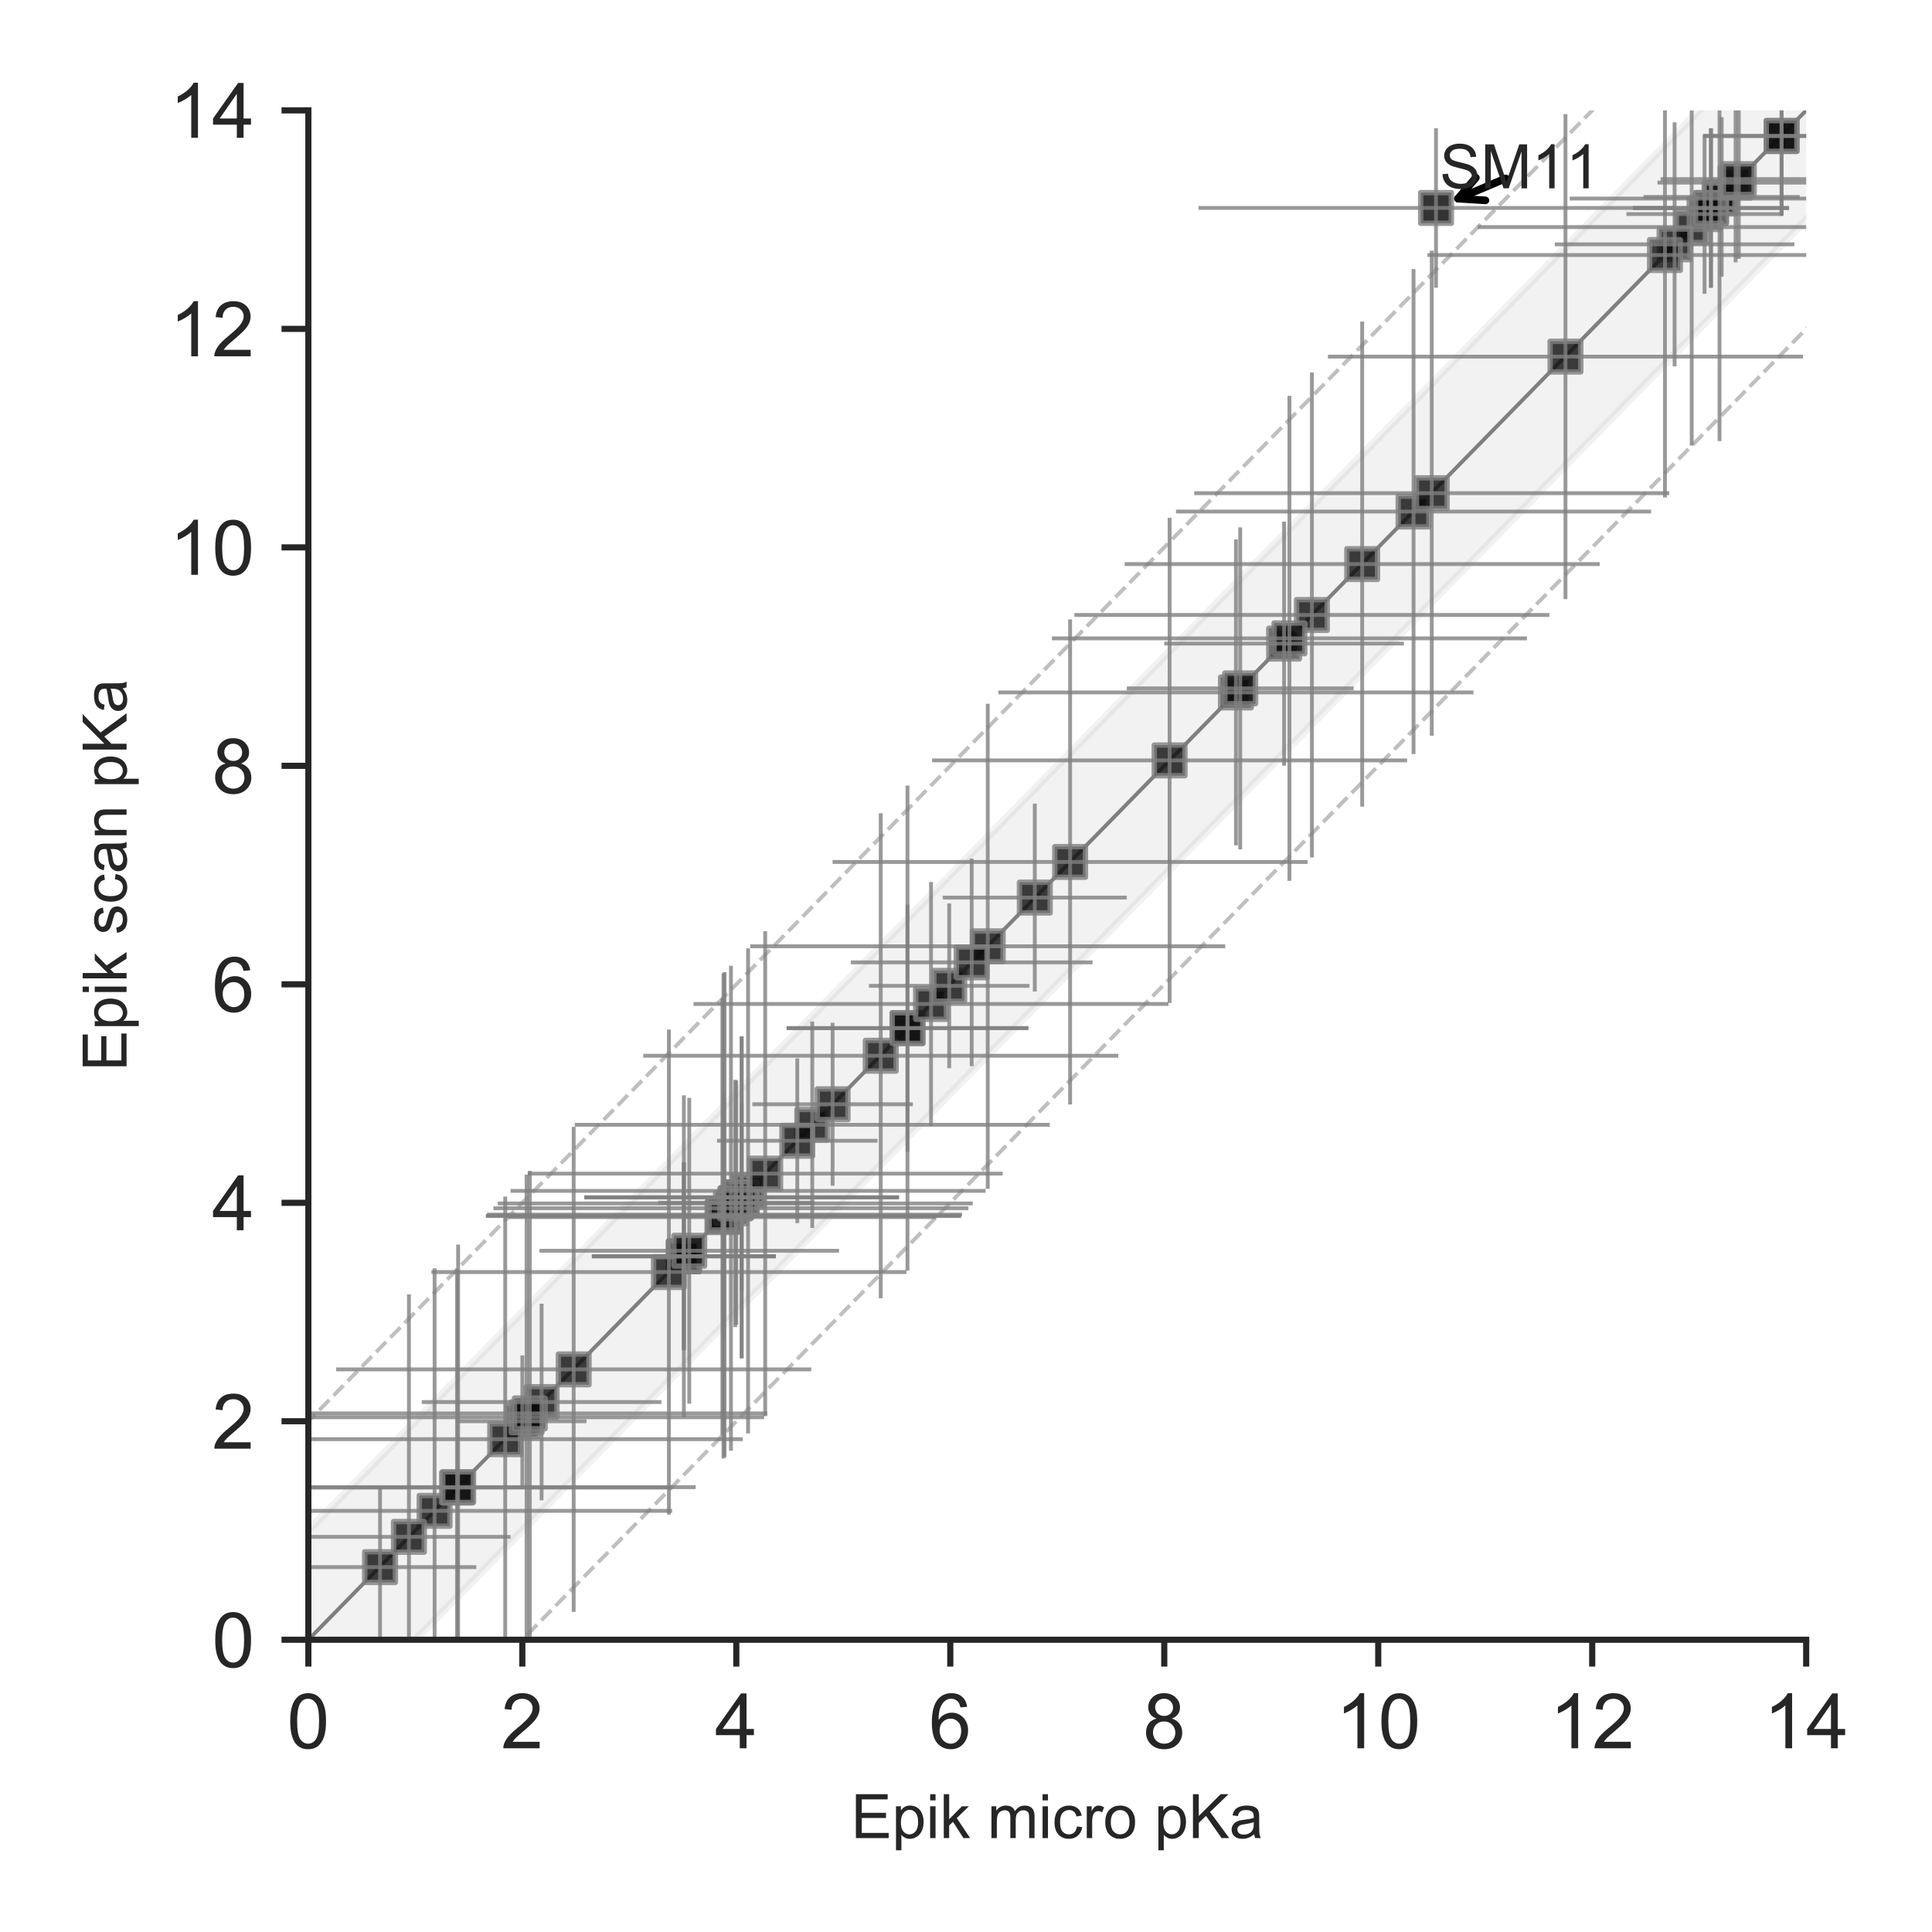 <?xml version="1.0" encoding="utf-8" standalone="no"?>
<!DOCTYPE svg PUBLIC "-//W3C//DTD SVG 1.1//EN"
  "http://www.w3.org/Graphics/SVG/1.1/DTD/svg11.dtd">
<!-- Created with matplotlib (http://matplotlib.org/) -->
<svg height="252pt" version="1.1" viewBox="0 0 252 252" width="252pt" xmlns="http://www.w3.org/2000/svg" xmlns:xlink="http://www.w3.org/1999/xlink">
 <defs>
  <style type="text/css">
*{stroke-linecap:butt;stroke-linejoin:round;}
  </style>
 </defs>
 <g id="figure_1">
  <g id="patch_1">
   <path d="M 0 252 
L 252 252 
L 252 0 
L 0 0 
z
" style="fill:#ffffff;"/>
  </g>
  <g id="axes_1">
   <g id="patch_2">
    <path d="M 40.22 213.88 
L 235.59 213.88 
L 235.59 14.4 
L 40.22 14.4 
z
" style="fill:#ffffff;"/>
   </g>
   <g id="line2d_1">
    <path clip-path="url(#pc21b4ff34c)" d="M 1.906 253 
L 250.673 -1 
" style="fill:none;opacity:0.5;stroke:#000000;stroke-linecap:round;stroke-width:0.5;"/>
   </g>
   <g id="line2d_2">
    <path clip-path="url(#pc21b4ff34c)" d="M -1 227.47 
L 222.763 -1 
" style="fill:none;opacity:0.5;stroke:#808080;stroke-dasharray:1.85,0.8;stroke-dashoffset:0;stroke-width:0.5;"/>
   </g>
   <g id="line2d_3">
    <path clip-path="url(#pc21b4ff34c)" d="M 29.816 253 
L 253 25.121 
" style="fill:none;opacity:0.5;stroke:#808080;stroke-dasharray:1.85,0.8;stroke-dashoffset:0;stroke-width:0.5;"/>
   </g>
   <g id="PathCollection_1">
    <defs>
     <path d="M -2 2 
L 2 2 
L 2 -2 
L -2 -2 
z
" id="m388ac44b9e" style="stroke:#808080;stroke-opacity:0.8;stroke-width:0.7;"/>
    </defs>
    <g clip-path="url(#pc21b4ff34c)">
     <use style="fill-opacity:0.8;stroke:#808080;stroke-opacity:0.8;stroke-width:0.7;" x="167.49" xlink:href="#m388ac44b9e" y="83.947"/>
     <use style="fill-opacity:0.8;stroke:#808080;stroke-opacity:0.8;stroke-width:0.7;" x="220.658" xlink:href="#m388ac44b9e" y="29.617"/>
     <use style="fill-opacity:0.8;stroke:#808080;stroke-opacity:0.8;stroke-width:0.7;" x="96.738" xlink:href="#m388ac44b9e" y="156.173"/>
     <use style="fill-opacity:0.8;stroke:#808080;stroke-opacity:0.8;stroke-width:0.7;" x="89.202" xlink:href="#m388ac44b9e" y="163.868"/>
     <use style="fill-opacity:0.8;stroke:#808080;stroke-opacity:0.8;stroke-width:0.7;" x="224.566" xlink:href="#m388ac44b9e" y="25.685"/>
     <use style="fill-opacity:0.8;stroke:#808080;stroke-opacity:0.8;stroke-width:0.7;" x="139.58" xlink:href="#m388ac44b9e" y="112.43"/>
     <use style="fill-opacity:0.8;stroke:#808080;stroke-opacity:0.8;stroke-width:0.7;" x="94.365" xlink:href="#m388ac44b9e" y="158.596"/>
     <use style="fill-opacity:0.8;stroke:#808080;stroke-opacity:0.8;stroke-width:0.7;" x="118.368" xlink:href="#m388ac44b9e" y="134.102"/>
     <use style="fill-opacity:0.8;stroke:#808080;stroke-opacity:0.8;stroke-width:0.7;" x="232.38" xlink:href="#m388ac44b9e" y="17.734"/>
     <use style="fill-opacity:0.8;stroke:#808080;stroke-opacity:0.8;stroke-width:0.7;" x="68.13" xlink:href="#m388ac44b9e" y="185.383"/>
     <use style="fill-opacity:0.8;stroke:#808080;stroke-opacity:0.8;stroke-width:0.7;" x="114.879" xlink:href="#m388ac44b9e" y="137.707"/>
     <use style="fill-opacity:0.8;stroke:#808080;stroke-opacity:0.8;stroke-width:0.7;" x="96.04" xlink:href="#m388ac44b9e" y="156.871"/>
     <use style="fill-opacity:0.8;stroke:#808080;stroke-opacity:0.8;stroke-width:0.7;" x="184.375" xlink:href="#m388ac44b9e" y="66.721"/>
     <use style="fill-opacity:0.8;stroke:#808080;stroke-opacity:0.8;stroke-width:0.7;" x="70.642" xlink:href="#m388ac44b9e" y="182.875"/>
     <use style="fill-opacity:0.8;stroke:#808080;stroke-opacity:0.8;stroke-width:0.7;" x="49.57" xlink:href="#m388ac44b9e" y="204.405"/>
     <use style="fill-opacity:0.8;stroke:#808080;stroke-opacity:0.8;stroke-width:0.7;" x="94.365" xlink:href="#m388ac44b9e" y="158.596"/>
     <use style="fill-opacity:0.8;stroke:#808080;stroke-opacity:0.8;stroke-width:0.7;" x="118.368" xlink:href="#m388ac44b9e" y="134.102"/>
     <use style="fill-opacity:0.8;stroke:#808080;stroke-opacity:0.8;stroke-width:0.7;" x="232.38" xlink:href="#m388ac44b9e" y="17.734"/>
     <use style="fill-opacity:0.8;stroke:#808080;stroke-opacity:0.8;stroke-width:0.7;" x="56.687" xlink:href="#m388ac44b9e" y="197.067"/>
     <use style="fill-opacity:0.8;stroke:#808080;stroke-opacity:0.8;stroke-width:0.7;" x="97.575" xlink:href="#m388ac44b9e" y="155.333"/>
     <use style="fill-opacity:0.8;stroke:#808080;stroke-opacity:0.8;stroke-width:0.7;" x="204.191" xlink:href="#m388ac44b9e" y="46.516"/>
     <use style="fill-opacity:0.8;stroke:#808080;stroke-opacity:0.8;stroke-width:0.7;" x="96.738" xlink:href="#m388ac44b9e" y="156.173"/>
     <use style="fill-opacity:0.8;stroke:#808080;stroke-opacity:0.8;stroke-width:0.7;" x="89.202" xlink:href="#m388ac44b9e" y="163.868"/>
     <use style="fill-opacity:0.8;stroke:#808080;stroke-opacity:0.8;stroke-width:0.7;" x="222.333" xlink:href="#m388ac44b9e" y="27.922"/>
     <use style="fill-opacity:0.8;stroke:#808080;stroke-opacity:0.8;stroke-width:0.7;" x="161.21" xlink:href="#m388ac44b9e" y="90.316"/>
     <use style="fill-opacity:0.8;stroke:#808080;stroke-opacity:0.8;stroke-width:0.7;" x="224.286" xlink:href="#m388ac44b9e" y="25.899"/>
     <use style="fill-opacity:0.8;stroke:#808080;stroke-opacity:0.8;stroke-width:0.7;" x="65.897" xlink:href="#m388ac44b9e" y="187.72"/>
     <use style="fill-opacity:0.8;stroke:#808080;stroke-opacity:0.8;stroke-width:0.7;" x="94.226" xlink:href="#m388ac44b9e" y="158.752"/>
     <use style="fill-opacity:0.8;stroke:#808080;stroke-opacity:0.8;stroke-width:0.7;" x="223.17" xlink:href="#m388ac44b9e" y="27.124"/>
     <use style="fill-opacity:0.8;stroke:#808080;stroke-opacity:0.8;stroke-width:0.7;" x="59.617" xlink:href="#m388ac44b9e" y="194.032"/>
     <use style="fill-opacity:0.8;stroke:#808080;stroke-opacity:0.8;stroke-width:0.7;" x="187.306" xlink:href="#m388ac44b9e" y="27.124"/>
     <use style="fill-opacity:0.8;stroke:#808080;stroke-opacity:0.8;stroke-width:0.7;" x="89.202" xlink:href="#m388ac44b9e" y="163.868"/>
     <use style="fill-opacity:0.8;stroke:#808080;stroke-opacity:0.8;stroke-width:0.7;" x="96.738" xlink:href="#m388ac44b9e" y="156.173"/>
     <use style="fill-opacity:0.8;stroke:#808080;stroke-opacity:0.8;stroke-width:0.7;" x="218.425" xlink:href="#m388ac44b9e" y="31.869"/>
     <use style="fill-opacity:0.8;stroke:#808080;stroke-opacity:0.8;stroke-width:0.7;" x="95.342" xlink:href="#m388ac44b9e" y="157.598"/>
     <use style="fill-opacity:0.8;stroke:#808080;stroke-opacity:0.8;stroke-width:0.7;" x="99.808" xlink:href="#m388ac44b9e" y="153.081"/>
     <use style="fill-opacity:0.8;stroke:#808080;stroke-opacity:0.8;stroke-width:0.7;" x="223.17" xlink:href="#m388ac44b9e" y="27.138"/>
     <use style="fill-opacity:0.8;stroke:#808080;stroke-opacity:0.8;stroke-width:0.7;" x="128.834" xlink:href="#m388ac44b9e" y="123.43"/>
     <use style="fill-opacity:0.8;stroke:#808080;stroke-opacity:0.8;stroke-width:0.7;" x="87.248" xlink:href="#m388ac44b9e" y="165.919"/>
     <use style="fill-opacity:0.8;stroke:#808080;stroke-opacity:0.8;stroke-width:0.7;" x="121.438" xlink:href="#m388ac44b9e" y="130.953"/>
     <use style="fill-opacity:0.8;stroke:#808080;stroke-opacity:0.8;stroke-width:0.7;" x="161.768" xlink:href="#m388ac44b9e" y="89.789"/>
     <use style="fill-opacity:0.8;stroke:#808080;stroke-opacity:0.8;stroke-width:0.7;" x="177.677" xlink:href="#m388ac44b9e" y="73.574"/>
     <use style="fill-opacity:0.8;stroke:#808080;stroke-opacity:0.8;stroke-width:0.7;" x="105.948" xlink:href="#m388ac44b9e" y="146.712"/>
     <use style="fill-opacity:0.8;stroke:#808080;stroke-opacity:0.8;stroke-width:0.7;" x="108.6" xlink:href="#m388ac44b9e" y="144.034"/>
     <use style="fill-opacity:0.8;stroke:#808080;stroke-opacity:0.8;stroke-width:0.7;" x="171.118" xlink:href="#m388ac44b9e" y="80.214"/>
     <use style="fill-opacity:0.8;stroke:#808080;stroke-opacity:0.8;stroke-width:0.7;" x="59.757" xlink:href="#m388ac44b9e" y="193.975"/>
     <use style="fill-opacity:0.8;stroke:#808080;stroke-opacity:0.8;stroke-width:0.7;" x="186.748" xlink:href="#m388ac44b9e" y="64.327"/>
     <use style="fill-opacity:0.8;stroke:#808080;stroke-opacity:0.8;stroke-width:0.7;" x="74.828" xlink:href="#m388ac44b9e" y="178.615"/>
     <use style="fill-opacity:0.8;stroke:#808080;stroke-opacity:0.8;stroke-width:0.7;" x="68.688" xlink:href="#m388ac44b9e" y="184.856"/>
     <use style="fill-opacity:0.8;stroke:#808080;stroke-opacity:0.8;stroke-width:0.7;" x="168.187" xlink:href="#m388ac44b9e" y="83.263"/>
     <use style="fill-opacity:0.8;stroke:#808080;stroke-opacity:0.8;stroke-width:0.7;" x="152.558" xlink:href="#m388ac44b9e" y="99.179"/>
     <use style="fill-opacity:0.8;stroke:#808080;stroke-opacity:0.8;stroke-width:0.7;" x="94.505" xlink:href="#m388ac44b9e" y="158.425"/>
     <use style="fill-opacity:0.8;stroke:#808080;stroke-opacity:0.8;stroke-width:0.7;" x="69.107" xlink:href="#m388ac44b9e" y="184.357"/>
     <use style="fill-opacity:0.8;stroke:#808080;stroke-opacity:0.8;stroke-width:0.7;" x="217.169" xlink:href="#m388ac44b9e" y="33.265"/>
     <use style="fill-opacity:0.8;stroke:#808080;stroke-opacity:0.8;stroke-width:0.7;" x="89.9" xlink:href="#m388ac44b9e" y="163.141"/>
     <use style="fill-opacity:0.8;stroke:#808080;stroke-opacity:0.8;stroke-width:0.7;" x="134.974" xlink:href="#m388ac44b9e" y="117.075"/>
     <use style="fill-opacity:0.8;stroke:#808080;stroke-opacity:0.8;stroke-width:0.7;" x="226.38" xlink:href="#m388ac44b9e" y="23.818"/>
     <use style="fill-opacity:0.8;stroke:#808080;stroke-opacity:0.8;stroke-width:0.7;" x="103.994" xlink:href="#m388ac44b9e" y="148.793"/>
     <use style="fill-opacity:0.8;stroke:#808080;stroke-opacity:0.8;stroke-width:0.7;" x="123.81" xlink:href="#m388ac44b9e" y="128.588"/>
     <use style="fill-opacity:0.8;stroke:#808080;stroke-opacity:0.8;stroke-width:0.7;" x="126.741" xlink:href="#m388ac44b9e" y="125.525"/>
     <use style="fill-opacity:0.8;stroke:#808080;stroke-opacity:0.8;stroke-width:0.7;" x="226.798" xlink:href="#m388ac44b9e" y="23.362"/>
     <use style="fill-opacity:0.8;stroke:#808080;stroke-opacity:0.8;stroke-width:0.7;" x="53.338" xlink:href="#m388ac44b9e" y="200.458"/>
     <use style="fill-opacity:0.8;stroke:#808080;stroke-opacity:0.8;stroke-width:0.7;" x="95.9" xlink:href="#m388ac44b9e" y="156.971"/>
    </g>
   </g>
   <g id="matplotlib.axis_1">
    <g id="xtick_1">
     <g id="line2d_4">
      <defs>
       <path d="M 0 0 
L 0 3.5 
" id="mb938dd9e2d" style="stroke:#262626;stroke-width:0.8;"/>
      </defs>
      <g>
       <use style="fill:#262626;stroke:#262626;stroke-width:0.8;" x="40.22" xlink:href="#mb938dd9e2d" y="213.88"/>
      </g>
     </g>
     <g id="text_1">
      <!-- 0 -->
      <defs>
       <path d="M 4.156 35.297 
Q 4.156 48 6.766 55.734 
Q 9.375 63.484 14.516 67.672 
Q 19.672 71.875 27.484 71.875 
Q 33.25 71.875 37.594 69.547 
Q 41.938 67.234 44.766 62.859 
Q 47.609 58.5 49.219 52.219 
Q 50.828 45.953 50.828 35.297 
Q 50.828 22.703 48.234 14.969 
Q 45.656 7.234 40.5 3 
Q 35.359 -1.219 27.484 -1.219 
Q 17.141 -1.219 11.234 6.203 
Q 4.156 15.141 4.156 35.297 
z
M 13.188 35.297 
Q 13.188 17.672 17.312 11.828 
Q 21.438 6 27.484 6 
Q 33.547 6 37.672 11.859 
Q 41.797 17.719 41.797 35.297 
Q 41.797 52.984 37.672 58.781 
Q 33.547 64.594 27.391 64.594 
Q 21.344 64.594 17.719 59.469 
Q 13.188 52.938 13.188 35.297 
z
" id="ArialMT-30"/>
      </defs>
      <g style="fill:#262626;" transform="translate(37.44 228.038)scale(0.1 -0.1)">
       <use xlink:href="#ArialMT-30"/>
      </g>
     </g>
    </g>
    <g id="xtick_2">
     <g id="line2d_5">
      <g>
       <use style="fill:#262626;stroke:#262626;stroke-width:0.8;" x="68.13" xlink:href="#mb938dd9e2d" y="213.88"/>
      </g>
     </g>
     <g id="text_2">
      <!-- 2 -->
      <defs>
       <path d="M 50.344 8.453 
L 50.344 0 
L 3.031 0 
Q 2.938 3.172 4.047 6.109 
Q 5.859 10.938 9.828 15.625 
Q 13.812 20.312 21.344 26.469 
Q 33.016 36.031 37.109 41.625 
Q 41.219 47.219 41.219 52.203 
Q 41.219 57.422 37.469 61 
Q 33.734 64.594 27.734 64.594 
Q 21.391 64.594 17.578 60.781 
Q 13.766 56.984 13.719 50.25 
L 4.688 51.172 
Q 5.609 61.281 11.656 66.578 
Q 17.719 71.875 27.938 71.875 
Q 38.234 71.875 44.234 66.156 
Q 50.25 60.453 50.25 52 
Q 50.25 47.703 48.484 43.547 
Q 46.734 39.406 42.656 34.812 
Q 38.578 30.219 29.109 22.219 
Q 21.188 15.578 18.938 13.203 
Q 16.703 10.844 15.234 8.453 
z
" id="ArialMT-32"/>
      </defs>
      <g style="fill:#262626;" transform="translate(65.35 228.038)scale(0.1 -0.1)">
       <use xlink:href="#ArialMT-32"/>
      </g>
     </g>
    </g>
    <g id="xtick_3">
     <g id="line2d_6">
      <g>
       <use style="fill:#262626;stroke:#262626;stroke-width:0.8;" x="96.04" xlink:href="#mb938dd9e2d" y="213.88"/>
      </g>
     </g>
     <g id="text_3">
      <!-- 4 -->
      <defs>
       <path d="M 32.328 0 
L 32.328 17.141 
L 1.266 17.141 
L 1.266 25.203 
L 33.938 71.578 
L 41.109 71.578 
L 41.109 25.203 
L 50.781 25.203 
L 50.781 17.141 
L 41.109 17.141 
L 41.109 0 
z
M 32.328 25.203 
L 32.328 57.469 
L 9.906 25.203 
z
" id="ArialMT-34"/>
      </defs>
      <g style="fill:#262626;" transform="translate(93.26 228.038)scale(0.1 -0.1)">
       <use xlink:href="#ArialMT-34"/>
      </g>
     </g>
    </g>
    <g id="xtick_4">
     <g id="line2d_7">
      <g>
       <use style="fill:#262626;stroke:#262626;stroke-width:0.8;" x="123.95" xlink:href="#mb938dd9e2d" y="213.88"/>
      </g>
     </g>
     <g id="text_4">
      <!-- 6 -->
      <defs>
       <path d="M 49.75 54.047 
L 41.016 53.375 
Q 39.844 58.547 37.703 60.891 
Q 34.125 64.656 28.906 64.656 
Q 24.703 64.656 21.531 62.312 
Q 17.391 59.281 14.984 53.469 
Q 12.594 47.656 12.5 36.922 
Q 15.672 41.75 20.266 44.094 
Q 24.859 46.438 29.891 46.438 
Q 38.672 46.438 44.844 39.969 
Q 51.031 33.5 51.031 23.25 
Q 51.031 16.5 48.125 10.719 
Q 45.219 4.938 40.141 1.859 
Q 35.062 -1.219 28.609 -1.219 
Q 17.625 -1.219 10.688 6.859 
Q 3.766 14.938 3.766 33.5 
Q 3.766 54.25 11.422 63.672 
Q 18.109 71.875 29.438 71.875 
Q 37.891 71.875 43.281 67.141 
Q 48.688 62.406 49.75 54.047 
z
M 13.875 23.188 
Q 13.875 18.656 15.797 14.5 
Q 17.719 10.359 21.188 8.172 
Q 24.656 6 28.469 6 
Q 34.031 6 38.031 10.484 
Q 42.047 14.984 42.047 22.703 
Q 42.047 30.125 38.078 34.391 
Q 34.125 38.672 28.125 38.672 
Q 22.172 38.672 18.016 34.391 
Q 13.875 30.125 13.875 23.188 
z
" id="ArialMT-36"/>
      </defs>
      <g style="fill:#262626;" transform="translate(121.17 228.038)scale(0.1 -0.1)">
       <use xlink:href="#ArialMT-36"/>
      </g>
     </g>
    </g>
    <g id="xtick_5">
     <g id="line2d_8">
      <g>
       <use style="fill:#262626;stroke:#262626;stroke-width:0.8;" x="151.86" xlink:href="#mb938dd9e2d" y="213.88"/>
      </g>
     </g>
     <g id="text_5">
      <!-- 8 -->
      <defs>
       <path d="M 17.672 38.812 
Q 12.203 40.828 9.562 44.531 
Q 6.938 48.25 6.938 53.422 
Q 6.938 61.234 12.547 66.547 
Q 18.172 71.875 27.484 71.875 
Q 36.859 71.875 42.578 66.422 
Q 48.297 60.984 48.297 53.172 
Q 48.297 48.188 45.672 44.5 
Q 43.062 40.828 37.75 38.812 
Q 44.344 36.672 47.781 31.875 
Q 51.219 27.094 51.219 20.453 
Q 51.219 11.281 44.719 5.031 
Q 38.234 -1.219 27.641 -1.219 
Q 17.047 -1.219 10.547 5.047 
Q 4.047 11.328 4.047 20.703 
Q 4.047 27.688 7.594 32.391 
Q 11.141 37.109 17.672 38.812 
z
M 15.922 53.719 
Q 15.922 48.641 19.188 45.406 
Q 22.469 42.188 27.688 42.188 
Q 32.766 42.188 36.016 45.375 
Q 39.266 48.578 39.266 53.219 
Q 39.266 58.062 35.906 61.359 
Q 32.562 64.656 27.594 64.656 
Q 22.562 64.656 19.234 61.422 
Q 15.922 58.203 15.922 53.719 
z
M 13.094 20.656 
Q 13.094 16.891 14.875 13.375 
Q 16.656 9.859 20.172 7.922 
Q 23.688 6 27.734 6 
Q 34.031 6 38.125 10.047 
Q 42.234 14.109 42.234 20.359 
Q 42.234 26.703 38.016 30.859 
Q 33.797 35.016 27.438 35.016 
Q 21.234 35.016 17.156 30.906 
Q 13.094 26.812 13.094 20.656 
z
" id="ArialMT-38"/>
      </defs>
      <g style="fill:#262626;" transform="translate(149.08 228.038)scale(0.1 -0.1)">
       <use xlink:href="#ArialMT-38"/>
      </g>
     </g>
    </g>
    <g id="xtick_6">
     <g id="line2d_9">
      <g>
       <use style="fill:#262626;stroke:#262626;stroke-width:0.8;" x="179.77" xlink:href="#mb938dd9e2d" y="213.88"/>
      </g>
     </g>
     <g id="text_6">
      <!-- 10 -->
      <defs>
       <path d="M 37.25 0 
L 28.469 0 
L 28.469 56 
Q 25.297 52.984 20.141 49.953 
Q 14.984 46.922 10.891 45.406 
L 10.891 53.906 
Q 18.266 57.375 23.781 62.297 
Q 29.297 67.234 31.594 71.875 
L 37.25 71.875 
z
" id="ArialMT-31"/>
      </defs>
      <g style="fill:#262626;" transform="translate(174.209 228.038)scale(0.1 -0.1)">
       <use xlink:href="#ArialMT-31"/>
       <use x="55.615" xlink:href="#ArialMT-30"/>
      </g>
     </g>
    </g>
    <g id="xtick_7">
     <g id="line2d_10">
      <g>
       <use style="fill:#262626;stroke:#262626;stroke-width:0.8;" x="207.68" xlink:href="#mb938dd9e2d" y="213.88"/>
      </g>
     </g>
     <g id="text_7">
      <!-- 12 -->
      <g style="fill:#262626;" transform="translate(202.119 228.038)scale(0.1 -0.1)">
       <use xlink:href="#ArialMT-31"/>
       <use x="55.615" xlink:href="#ArialMT-32"/>
      </g>
     </g>
    </g>
    <g id="xtick_8">
     <g id="line2d_11">
      <g>
       <use style="fill:#262626;stroke:#262626;stroke-width:0.8;" x="235.59" xlink:href="#mb938dd9e2d" y="213.88"/>
      </g>
     </g>
     <g id="text_8">
      <!-- 14 -->
      <g style="fill:#262626;" transform="translate(230.029 228.038)scale(0.1 -0.1)">
       <use xlink:href="#ArialMT-31"/>
       <use x="55.615" xlink:href="#ArialMT-34"/>
      </g>
     </g>
    </g>
    <g id="text_9">
     <!-- Epik micro pKa -->
     <defs>
      <path d="M 7.906 0 
L 7.906 71.578 
L 59.672 71.578 
L 59.672 63.141 
L 17.391 63.141 
L 17.391 41.219 
L 56.984 41.219 
L 56.984 32.812 
L 17.391 32.812 
L 17.391 8.453 
L 61.328 8.453 
L 61.328 0 
z
" id="ArialMT-45"/>
      <path d="M 6.594 -19.875 
L 6.594 51.859 
L 14.594 51.859 
L 14.594 45.125 
Q 17.438 49.078 21 51.047 
Q 24.562 53.031 29.641 53.031 
Q 36.281 53.031 41.359 49.609 
Q 46.438 46.188 49.016 39.953 
Q 51.609 33.734 51.609 26.312 
Q 51.609 18.359 48.75 11.984 
Q 45.906 5.609 40.453 2.219 
Q 35.016 -1.172 29 -1.172 
Q 24.609 -1.172 21.109 0.688 
Q 17.625 2.547 15.375 5.375 
L 15.375 -19.875 
z
M 14.547 25.641 
Q 14.547 15.625 18.594 10.844 
Q 22.656 6.062 28.422 6.062 
Q 34.281 6.062 38.453 11.016 
Q 42.625 15.969 42.625 26.375 
Q 42.625 36.281 38.547 41.203 
Q 34.469 46.141 28.812 46.141 
Q 23.188 46.141 18.859 40.891 
Q 14.547 35.641 14.547 25.641 
z
" id="ArialMT-70"/>
      <path d="M 6.641 61.469 
L 6.641 71.578 
L 15.438 71.578 
L 15.438 61.469 
z
M 6.641 0 
L 6.641 51.859 
L 15.438 51.859 
L 15.438 0 
z
" id="ArialMT-69"/>
      <path d="M 6.641 0 
L 6.641 71.578 
L 15.438 71.578 
L 15.438 30.766 
L 36.234 51.859 
L 47.609 51.859 
L 27.781 32.625 
L 49.609 0 
L 38.766 0 
L 21.625 26.516 
L 15.438 20.562 
L 15.438 0 
z
" id="ArialMT-6b"/>
      <path id="ArialMT-20"/>
      <path d="M 6.594 0 
L 6.594 51.859 
L 14.453 51.859 
L 14.453 44.578 
Q 16.891 48.391 20.938 50.703 
Q 25 53.031 30.172 53.031 
Q 35.938 53.031 39.625 50.641 
Q 43.312 48.25 44.828 43.953 
Q 50.984 53.031 60.844 53.031 
Q 68.562 53.031 72.703 48.75 
Q 76.859 44.484 76.859 35.594 
L 76.859 0 
L 68.109 0 
L 68.109 32.672 
Q 68.109 37.938 67.25 40.25 
Q 66.406 42.578 64.156 43.984 
Q 61.922 45.406 58.891 45.406 
Q 53.422 45.406 49.797 41.766 
Q 46.188 38.141 46.188 30.125 
L 46.188 0 
L 37.406 0 
L 37.406 33.688 
Q 37.406 39.547 35.25 42.469 
Q 33.109 45.406 28.219 45.406 
Q 24.516 45.406 21.359 43.453 
Q 18.219 41.5 16.797 37.734 
Q 15.375 33.984 15.375 26.906 
L 15.375 0 
z
" id="ArialMT-6d"/>
      <path d="M 40.438 19 
L 49.078 17.875 
Q 47.656 8.938 41.812 3.875 
Q 35.984 -1.172 27.484 -1.172 
Q 16.844 -1.172 10.375 5.781 
Q 3.906 12.75 3.906 25.734 
Q 3.906 34.125 6.688 40.422 
Q 9.469 46.734 15.156 49.875 
Q 20.844 53.031 27.547 53.031 
Q 35.984 53.031 41.359 48.75 
Q 46.734 44.484 48.25 36.625 
L 39.703 35.297 
Q 38.484 40.531 35.375 43.156 
Q 32.281 45.797 27.875 45.797 
Q 21.234 45.797 17.078 41.031 
Q 12.938 36.281 12.938 25.984 
Q 12.938 15.531 16.938 10.797 
Q 20.953 6.062 27.391 6.062 
Q 32.562 6.062 36.031 9.234 
Q 39.5 12.406 40.438 19 
z
" id="ArialMT-63"/>
      <path d="M 6.5 0 
L 6.5 51.859 
L 14.406 51.859 
L 14.406 44 
Q 17.438 49.516 20 51.266 
Q 22.562 53.031 25.641 53.031 
Q 30.078 53.031 34.672 50.203 
L 31.641 42.047 
Q 28.422 43.953 25.203 43.953 
Q 22.312 43.953 20.016 42.219 
Q 17.719 40.484 16.75 37.406 
Q 15.281 32.719 15.281 27.156 
L 15.281 0 
z
" id="ArialMT-72"/>
      <path d="M 3.328 25.922 
Q 3.328 40.328 11.328 47.266 
Q 18.016 53.031 27.641 53.031 
Q 38.328 53.031 45.109 46.016 
Q 51.906 39.016 51.906 26.656 
Q 51.906 16.656 48.906 10.906 
Q 45.906 5.172 40.156 2 
Q 34.422 -1.172 27.641 -1.172 
Q 16.75 -1.172 10.031 5.812 
Q 3.328 12.797 3.328 25.922 
z
M 12.359 25.922 
Q 12.359 15.969 16.703 11.016 
Q 21.047 6.062 27.641 6.062 
Q 34.188 6.062 38.531 11.031 
Q 42.875 16.016 42.875 26.219 
Q 42.875 35.844 38.5 40.797 
Q 34.125 45.75 27.641 45.75 
Q 21.047 45.75 16.703 40.812 
Q 12.359 35.891 12.359 25.922 
z
" id="ArialMT-6f"/>
      <path d="M 7.328 0 
L 7.328 71.578 
L 16.797 71.578 
L 16.797 36.078 
L 52.344 71.578 
L 65.188 71.578 
L 35.156 42.578 
L 66.5 0 
L 54 0 
L 28.516 36.234 
L 16.797 24.812 
L 16.797 0 
z
" id="ArialMT-4b"/>
      <path d="M 40.438 6.391 
Q 35.547 2.25 31.031 0.531 
Q 26.516 -1.172 21.344 -1.172 
Q 12.797 -1.172 8.203 3 
Q 3.609 7.172 3.609 13.672 
Q 3.609 17.484 5.344 20.625 
Q 7.078 23.781 9.891 25.688 
Q 12.703 27.594 16.219 28.562 
Q 18.797 29.25 24.031 29.891 
Q 34.672 31.156 39.703 32.906 
Q 39.75 34.719 39.75 35.203 
Q 39.75 40.578 37.25 42.781 
Q 33.891 45.75 27.25 45.75 
Q 21.047 45.75 18.094 43.578 
Q 15.141 41.406 13.719 35.891 
L 5.125 37.062 
Q 6.297 42.578 8.984 45.969 
Q 11.672 49.359 16.75 51.188 
Q 21.828 53.031 28.516 53.031 
Q 35.156 53.031 39.297 51.469 
Q 43.453 49.906 45.406 47.531 
Q 47.359 45.172 48.141 41.547 
Q 48.578 39.312 48.578 33.453 
L 48.578 21.734 
Q 48.578 9.469 49.141 6.219 
Q 49.703 2.984 51.375 0 
L 42.188 0 
Q 40.828 2.734 40.438 6.391 
z
M 39.703 26.031 
Q 34.906 24.078 25.344 22.703 
Q 19.922 21.922 17.672 20.938 
Q 15.438 19.969 14.203 18.094 
Q 12.984 16.219 12.984 13.922 
Q 12.984 10.406 15.641 8.062 
Q 18.312 5.719 23.438 5.719 
Q 28.516 5.719 32.469 7.938 
Q 36.422 10.156 38.281 14.016 
Q 39.703 17 39.703 22.797 
z
" id="ArialMT-61"/>
     </defs>
     <g style="fill:#262626;" transform="translate(111.007 239.752)scale(0.08 -0.08)">
      <use xlink:href="#ArialMT-45"/>
      <use x="66.699" xlink:href="#ArialMT-70"/>
      <use x="122.314" xlink:href="#ArialMT-69"/>
      <use x="144.531" xlink:href="#ArialMT-6b"/>
      <use x="194.531" xlink:href="#ArialMT-20"/>
      <use x="222.314" xlink:href="#ArialMT-6d"/>
      <use x="305.615" xlink:href="#ArialMT-69"/>
      <use x="327.832" xlink:href="#ArialMT-63"/>
      <use x="377.832" xlink:href="#ArialMT-72"/>
      <use x="411.133" xlink:href="#ArialMT-6f"/>
      <use x="466.748" xlink:href="#ArialMT-20"/>
      <use x="494.531" xlink:href="#ArialMT-70"/>
      <use x="550.146" xlink:href="#ArialMT-4b"/>
      <use x="616.846" xlink:href="#ArialMT-61"/>
     </g>
    </g>
   </g>
   <g id="matplotlib.axis_2">
    <g id="ytick_1">
     <g id="line2d_12">
      <defs>
       <path d="M 0 0 
L -3.5 0 
" id="m40a8cbe27a" style="stroke:#262626;stroke-width:0.8;"/>
      </defs>
      <g>
       <use style="fill:#262626;stroke:#262626;stroke-width:0.8;" x="40.22" xlink:href="#m40a8cbe27a" y="213.88"/>
      </g>
     </g>
     <g id="text_10">
      <!-- 0 -->
      <g style="fill:#262626;" transform="translate(27.659 217.459)scale(0.1 -0.1)">
       <use xlink:href="#ArialMT-30"/>
      </g>
     </g>
    </g>
    <g id="ytick_2">
     <g id="line2d_13">
      <g>
       <use style="fill:#262626;stroke:#262626;stroke-width:0.8;" x="40.22" xlink:href="#m40a8cbe27a" y="185.383"/>
      </g>
     </g>
     <g id="text_11">
      <!-- 2 -->
      <g style="fill:#262626;" transform="translate(27.659 188.962)scale(0.1 -0.1)">
       <use xlink:href="#ArialMT-32"/>
      </g>
     </g>
    </g>
    <g id="ytick_3">
     <g id="line2d_14">
      <g>
       <use style="fill:#262626;stroke:#262626;stroke-width:0.8;" x="40.22" xlink:href="#m40a8cbe27a" y="156.886"/>
      </g>
     </g>
     <g id="text_12">
      <!-- 4 -->
      <g style="fill:#262626;" transform="translate(27.659 160.465)scale(0.1 -0.1)">
       <use xlink:href="#ArialMT-34"/>
      </g>
     </g>
    </g>
    <g id="ytick_4">
     <g id="line2d_15">
      <g>
       <use style="fill:#262626;stroke:#262626;stroke-width:0.8;" x="40.22" xlink:href="#m40a8cbe27a" y="128.389"/>
      </g>
     </g>
     <g id="text_13">
      <!-- 6 -->
      <g style="fill:#262626;" transform="translate(27.659 131.967)scale(0.1 -0.1)">
       <use xlink:href="#ArialMT-36"/>
      </g>
     </g>
    </g>
    <g id="ytick_5">
     <g id="line2d_16">
      <g>
       <use style="fill:#262626;stroke:#262626;stroke-width:0.8;" x="40.22" xlink:href="#m40a8cbe27a" y="99.891"/>
      </g>
     </g>
     <g id="text_14">
      <!-- 8 -->
      <g style="fill:#262626;" transform="translate(27.659 103.47)scale(0.1 -0.1)">
       <use xlink:href="#ArialMT-38"/>
      </g>
     </g>
    </g>
    <g id="ytick_6">
     <g id="line2d_17">
      <g>
       <use style="fill:#262626;stroke:#262626;stroke-width:0.8;" x="40.22" xlink:href="#m40a8cbe27a" y="71.394"/>
      </g>
     </g>
     <g id="text_15">
      <!-- 10 -->
      <g style="fill:#262626;" transform="translate(22.098 74.973)scale(0.1 -0.1)">
       <use xlink:href="#ArialMT-31"/>
       <use x="55.615" xlink:href="#ArialMT-30"/>
      </g>
     </g>
    </g>
    <g id="ytick_7">
     <g id="line2d_18">
      <g>
       <use style="fill:#262626;stroke:#262626;stroke-width:0.8;" x="40.22" xlink:href="#m40a8cbe27a" y="42.897"/>
      </g>
     </g>
     <g id="text_16">
      <!-- 12 -->
      <g style="fill:#262626;" transform="translate(22.098 46.476)scale(0.1 -0.1)">
       <use xlink:href="#ArialMT-31"/>
       <use x="55.615" xlink:href="#ArialMT-32"/>
      </g>
     </g>
    </g>
    <g id="ytick_8">
     <g id="line2d_19">
      <g>
       <use style="fill:#262626;stroke:#262626;stroke-width:0.8;" x="40.22" xlink:href="#m40a8cbe27a" y="14.4"/>
      </g>
     </g>
     <g id="text_17">
      <!-- 14 -->
      <g style="fill:#262626;" transform="translate(22.098 17.979)scale(0.1 -0.1)">
       <use xlink:href="#ArialMT-31"/>
       <use x="55.615" xlink:href="#ArialMT-34"/>
      </g>
     </g>
    </g>
    <g id="text_18">
     <!-- Epik scan pKa -->
     <defs>
      <path d="M 3.078 15.484 
L 11.766 16.844 
Q 12.5 11.625 15.844 8.844 
Q 19.188 6.062 25.203 6.062 
Q 31.25 6.062 34.172 8.516 
Q 37.109 10.984 37.109 14.312 
Q 37.109 17.281 34.516 19 
Q 32.719 20.172 25.531 21.969 
Q 15.875 24.422 12.141 26.203 
Q 8.406 27.984 6.469 31.125 
Q 4.547 34.281 4.547 38.094 
Q 4.547 41.547 6.125 44.5 
Q 7.719 47.469 10.453 49.422 
Q 12.5 50.922 16.031 51.969 
Q 19.578 53.031 23.641 53.031 
Q 29.734 53.031 34.344 51.266 
Q 38.969 49.516 41.156 46.5 
Q 43.359 43.5 44.188 38.484 
L 35.594 37.312 
Q 35.016 41.312 32.203 43.547 
Q 29.391 45.797 24.266 45.797 
Q 18.219 45.797 15.625 43.797 
Q 13.031 41.797 13.031 39.109 
Q 13.031 37.406 14.109 36.031 
Q 15.188 34.625 17.484 33.688 
Q 18.797 33.203 25.25 31.453 
Q 34.578 28.953 38.25 27.359 
Q 41.938 25.781 44.031 22.75 
Q 46.141 19.734 46.141 15.234 
Q 46.141 10.844 43.578 6.953 
Q 41.016 3.078 36.172 0.953 
Q 31.344 -1.172 25.25 -1.172 
Q 15.141 -1.172 9.844 3.031 
Q 4.547 7.234 3.078 15.484 
z
" id="ArialMT-73"/>
      <path d="M 6.594 0 
L 6.594 51.859 
L 14.5 51.859 
L 14.5 44.484 
Q 20.219 53.031 31 53.031 
Q 35.688 53.031 39.625 51.344 
Q 43.562 49.656 45.516 46.922 
Q 47.469 44.188 48.25 40.438 
Q 48.734 37.984 48.734 31.891 
L 48.734 0 
L 39.938 0 
L 39.938 31.547 
Q 39.938 36.922 38.906 39.578 
Q 37.891 42.234 35.281 43.812 
Q 32.672 45.406 29.156 45.406 
Q 23.531 45.406 19.453 41.844 
Q 15.375 38.281 15.375 28.328 
L 15.375 0 
z
" id="ArialMT-6e"/>
     </defs>
     <g style="fill:#262626;" transform="translate(16.508 139.709)rotate(-90)scale(0.08 -0.08)">
      <use xlink:href="#ArialMT-45"/>
      <use x="66.699" xlink:href="#ArialMT-70"/>
      <use x="122.314" xlink:href="#ArialMT-69"/>
      <use x="144.531" xlink:href="#ArialMT-6b"/>
      <use x="194.531" xlink:href="#ArialMT-20"/>
      <use x="222.314" xlink:href="#ArialMT-73"/>
      <use x="272.314" xlink:href="#ArialMT-63"/>
      <use x="322.314" xlink:href="#ArialMT-61"/>
      <use x="377.93" xlink:href="#ArialMT-6e"/>
      <use x="433.545" xlink:href="#ArialMT-20"/>
      <use x="461.328" xlink:href="#ArialMT-70"/>
      <use x="516.943" xlink:href="#ArialMT-4b"/>
      <use x="583.643" xlink:href="#ArialMT-61"/>
     </g>
    </g>
   </g>
   <g id="LineCollection_1">
    <path clip-path="url(#pc21b4ff34c)" d="M 151.86 83.947 
L 183.119 83.947 
" style="fill:none;stroke:#808080;stroke-opacity:0.8;stroke-width:0.5;"/>
    <path clip-path="url(#pc21b4ff34c)" d="M 192.748 29.617 
L 248.568 29.617 
" style="fill:none;stroke:#808080;stroke-opacity:0.8;stroke-width:0.5;"/>
    <path clip-path="url(#pc21b4ff34c)" d="M 76.224 156.173 
L 117.252 156.173 
" style="fill:none;stroke:#808080;stroke-opacity:0.8;stroke-width:0.5;"/>
    <path clip-path="url(#pc21b4ff34c)" d="M 77.201 163.868 
L 101.203 163.868 
" style="fill:none;stroke:#808080;stroke-opacity:0.8;stroke-width:0.5;"/>
    <path clip-path="url(#pc21b4ff34c)" d="M 214.378 25.685 
L 234.753 25.685 
" style="fill:none;stroke:#808080;stroke-opacity:0.8;stroke-width:0.5;"/>
    <path clip-path="url(#pc21b4ff34c)" d="M 108.6 112.43 
L 170.56 112.43 
" style="fill:none;stroke:#808080;stroke-opacity:0.8;stroke-width:0.5;"/>
    <path clip-path="url(#pc21b4ff34c)" d="M 63.385 158.596 
L 125.346 158.596 
" style="fill:none;stroke:#808080;stroke-opacity:0.8;stroke-width:0.5;"/>
    <path clip-path="url(#pc21b4ff34c)" d="M 102.599 134.102 
L 134.137 134.102 
" style="fill:none;stroke:#808080;stroke-opacity:0.8;stroke-width:0.5;"/>
    <path clip-path="url(#pc21b4ff34c)" d="M 222.193 17.734 
L 242.567 17.734 
" style="fill:none;stroke:#808080;stroke-opacity:0.8;stroke-width:0.5;"/>
    <path clip-path="url(#pc21b4ff34c)" d="M 59.757 185.383 
L 76.503 185.383 
" style="fill:none;stroke:#808080;stroke-opacity:0.8;stroke-width:0.5;"/>
    <path clip-path="url(#pc21b4ff34c)" d="M 83.899 137.707 
L 145.859 137.707 
" style="fill:none;stroke:#808080;stroke-opacity:0.8;stroke-width:0.5;"/>
    <path clip-path="url(#pc21b4ff34c)" d="M 85.853 156.871 
L 106.227 156.871 
" style="fill:none;stroke:#808080;stroke-opacity:0.8;stroke-width:0.5;"/>
    <path clip-path="url(#pc21b4ff34c)" d="M 153.395 66.721 
L 215.355 66.721 
" style="fill:none;stroke:#808080;stroke-opacity:0.8;stroke-width:0.5;"/>
    <path clip-path="url(#pc21b4ff34c)" d="M 55.012 182.875 
L 86.272 182.875 
" style="fill:none;stroke:#808080;stroke-opacity:0.8;stroke-width:0.5;"/>
    <path clip-path="url(#pc21b4ff34c)" d="M 37.01 204.405 
L 62.129 204.405 
" style="fill:none;stroke:#808080;stroke-opacity:0.8;stroke-width:0.5;"/>
    <path clip-path="url(#pc21b4ff34c)" d="M 63.385 158.596 
L 125.346 158.596 
" style="fill:none;stroke:#808080;stroke-opacity:0.8;stroke-width:0.5;"/>
    <path clip-path="url(#pc21b4ff34c)" d="M 102.599 134.102 
L 134.137 134.102 
" style="fill:none;stroke:#808080;stroke-opacity:0.8;stroke-width:0.5;"/>
    <path clip-path="url(#pc21b4ff34c)" d="M 222.193 17.734 
L 242.567 17.734 
" style="fill:none;stroke:#808080;stroke-opacity:0.8;stroke-width:0.5;"/>
    <path clip-path="url(#pc21b4ff34c)" d="M 25.707 197.067 
L 87.667 197.067 
" style="fill:none;stroke:#808080;stroke-opacity:0.8;stroke-width:0.5;"/>
    <path clip-path="url(#pc21b4ff34c)" d="M 66.595 155.333 
L 128.555 155.333 
" style="fill:none;stroke:#808080;stroke-opacity:0.8;stroke-width:0.5;"/>
    <path clip-path="url(#pc21b4ff34c)" d="M 173.211 46.516 
L 235.171 46.516 
" style="fill:none;stroke:#808080;stroke-opacity:0.8;stroke-width:0.5;"/>
    <path clip-path="url(#pc21b4ff34c)" d="M 76.224 156.173 
L 117.252 156.173 
" style="fill:none;stroke:#808080;stroke-opacity:0.8;stroke-width:0.5;"/>
    <path clip-path="url(#pc21b4ff34c)" d="M 77.201 163.868 
L 101.203 163.868 
" style="fill:none;stroke:#808080;stroke-opacity:0.8;stroke-width:0.5;"/>
    <path clip-path="url(#pc21b4ff34c)" d="M 212.146 27.922 
L 232.52 27.922 
" style="fill:none;stroke:#808080;stroke-opacity:0.8;stroke-width:0.5;"/>
    <path clip-path="url(#pc21b4ff34c)" d="M 130.23 90.316 
L 192.19 90.316 
" style="fill:none;stroke:#808080;stroke-opacity:0.8;stroke-width:0.5;"/>
    <path clip-path="url(#pc21b4ff34c)" d="M 204.749 25.899 
L 243.823 25.899 
" style="fill:none;stroke:#808080;stroke-opacity:0.8;stroke-width:0.5;"/>
    <path clip-path="url(#pc21b4ff34c)" d="M 34.917 187.72 
L 96.877 187.72 
" style="fill:none;stroke:#808080;stroke-opacity:0.8;stroke-width:0.5;"/>
    <path clip-path="url(#pc21b4ff34c)" d="M 66.316 158.752 
L 122.136 158.752 
" style="fill:none;stroke:#808080;stroke-opacity:0.8;stroke-width:0.5;"/>
    <path clip-path="url(#pc21b4ff34c)" d="M 212.983 27.124 
L 233.357 27.124 
" style="fill:none;stroke:#808080;stroke-opacity:0.8;stroke-width:0.5;"/>
    <path clip-path="url(#pc21b4ff34c)" d="M 31.707 194.032 
L 87.527 194.032 
" style="fill:none;stroke:#808080;stroke-opacity:0.8;stroke-width:0.5;"/>
    <path clip-path="url(#pc21b4ff34c)" d="M 156.326 27.124 
L 218.286 27.124 
" style="fill:none;stroke:#808080;stroke-opacity:0.8;stroke-width:0.5;"/>
    <path clip-path="url(#pc21b4ff34c)" d="M 77.201 163.868 
L 101.203 163.868 
" style="fill:none;stroke:#808080;stroke-opacity:0.8;stroke-width:0.5;"/>
    <path clip-path="url(#pc21b4ff34c)" d="M 76.224 156.173 
L 117.252 156.173 
" style="fill:none;stroke:#808080;stroke-opacity:0.8;stroke-width:0.5;"/>
    <path clip-path="url(#pc21b4ff34c)" d="M 202.796 31.869 
L 234.055 31.869 
" style="fill:none;stroke:#808080;stroke-opacity:0.8;stroke-width:0.5;"/>
    <path clip-path="url(#pc21b4ff34c)" d="M 64.362 157.598 
L 126.322 157.598 
" style="fill:none;stroke:#808080;stroke-opacity:0.8;stroke-width:0.5;"/>
    <path clip-path="url(#pc21b4ff34c)" d="M 68.828 153.081 
L 130.788 153.081 
" style="fill:none;stroke:#808080;stroke-opacity:0.8;stroke-width:0.5;"/>
    <path clip-path="url(#pc21b4ff34c)" d="M 212.983 27.138 
L 233.357 27.138 
" style="fill:none;stroke:#808080;stroke-opacity:0.8;stroke-width:0.5;"/>
    <path clip-path="url(#pc21b4ff34c)" d="M 97.854 123.43 
L 159.814 123.43 
" style="fill:none;stroke:#808080;stroke-opacity:0.8;stroke-width:0.5;"/>
    <path clip-path="url(#pc21b4ff34c)" d="M 56.268 165.919 
L 118.228 165.919 
" style="fill:none;stroke:#808080;stroke-opacity:0.8;stroke-width:0.5;"/>
    <path clip-path="url(#pc21b4ff34c)" d="M 90.458 130.953 
L 152.418 130.953 
" style="fill:none;stroke:#808080;stroke-opacity:0.8;stroke-width:0.5;"/>
    <path clip-path="url(#pc21b4ff34c)" d="M 146.976 89.789 
L 176.56 89.789 
" style="fill:none;stroke:#808080;stroke-opacity:0.8;stroke-width:0.5;"/>
    <path clip-path="url(#pc21b4ff34c)" d="M 146.697 73.574 
L 208.657 73.574 
" style="fill:none;stroke:#808080;stroke-opacity:0.8;stroke-width:0.5;"/>
    <path clip-path="url(#pc21b4ff34c)" d="M 74.968 146.712 
L 136.928 146.712 
" style="fill:none;stroke:#808080;stroke-opacity:0.8;stroke-width:0.5;"/>
    <path clip-path="url(#pc21b4ff34c)" d="M 98.133 144.034 
L 119.066 144.034 
" style="fill:none;stroke:#808080;stroke-opacity:0.8;stroke-width:0.5;"/>
    <path clip-path="url(#pc21b4ff34c)" d="M 140.138 80.214 
L 202.098 80.214 
" style="fill:none;stroke:#808080;stroke-opacity:0.8;stroke-width:0.5;"/>
    <path clip-path="url(#pc21b4ff34c)" d="M 28.777 193.975 
L 90.737 193.975 
" style="fill:none;stroke:#808080;stroke-opacity:0.8;stroke-width:0.5;"/>
    <path clip-path="url(#pc21b4ff34c)" d="M 155.767 64.327 
L 217.728 64.327 
" style="fill:none;stroke:#808080;stroke-opacity:0.8;stroke-width:0.5;"/>
    <path clip-path="url(#pc21b4ff34c)" d="M 43.848 178.615 
L 105.808 178.615 
" style="fill:none;stroke:#808080;stroke-opacity:0.8;stroke-width:0.5;"/>
    <path clip-path="url(#pc21b4ff34c)" d="M 37.708 184.856 
L 99.668 184.856 
" style="fill:none;stroke:#808080;stroke-opacity:0.8;stroke-width:0.5;"/>
    <path clip-path="url(#pc21b4ff34c)" d="M 137.207 83.263 
L 199.167 83.263 
" style="fill:none;stroke:#808080;stroke-opacity:0.8;stroke-width:0.5;"/>
    <path clip-path="url(#pc21b4ff34c)" d="M 121.578 99.179 
L 183.538 99.179 
" style="fill:none;stroke:#808080;stroke-opacity:0.8;stroke-width:0.5;"/>
    <path clip-path="url(#pc21b4ff34c)" d="M 63.525 158.425 
L 125.485 158.425 
" style="fill:none;stroke:#808080;stroke-opacity:0.8;stroke-width:0.5;"/>
    <path clip-path="url(#pc21b4ff34c)" d="M 38.127 184.357 
L 100.087 184.357 
" style="fill:none;stroke:#808080;stroke-opacity:0.8;stroke-width:0.5;"/>
    <path clip-path="url(#pc21b4ff34c)" d="M 186.189 33.265 
L 248.149 33.265 
" style="fill:none;stroke:#808080;stroke-opacity:0.8;stroke-width:0.5;"/>
    <path clip-path="url(#pc21b4ff34c)" d="M 70.363 163.141 
L 109.437 163.141 
" style="fill:none;stroke:#808080;stroke-opacity:0.8;stroke-width:0.5;"/>
    <path clip-path="url(#pc21b4ff34c)" d="M 122.973 117.075 
L 146.976 117.075 
" style="fill:none;stroke:#808080;stroke-opacity:0.8;stroke-width:0.5;"/>
    <path clip-path="url(#pc21b4ff34c)" d="M 216.193 23.818 
L 236.567 23.818 
" style="fill:none;stroke:#808080;stroke-opacity:0.8;stroke-width:0.5;"/>
    <path clip-path="url(#pc21b4ff34c)" d="M 93.528 148.793 
L 114.461 148.793 
" style="fill:none;stroke:#808080;stroke-opacity:0.8;stroke-width:0.5;"/>
    <path clip-path="url(#pc21b4ff34c)" d="M 113.344 128.588 
L 134.277 128.588 
" style="fill:none;stroke:#808080;stroke-opacity:0.8;stroke-width:0.5;"/>
    <path clip-path="url(#pc21b4ff34c)" d="M 110.972 125.525 
L 142.51 125.525 
" style="fill:none;stroke:#808080;stroke-opacity:0.8;stroke-width:0.5;"/>
    <path clip-path="url(#pc21b4ff34c)" d="M 216.611 23.362 
L 236.986 23.362 
" style="fill:none;stroke:#808080;stroke-opacity:0.8;stroke-width:0.5;"/>
    <path clip-path="url(#pc21b4ff34c)" d="M 40.08 200.458 
L 66.595 200.458 
" style="fill:none;stroke:#808080;stroke-opacity:0.8;stroke-width:0.5;"/>
    <path clip-path="url(#pc21b4ff34c)" d="M 64.92 156.971 
L 126.881 156.971 
" style="fill:none;stroke:#808080;stroke-opacity:0.8;stroke-width:0.5;"/>
   </g>
   <g id="LineCollection_2">
    <path clip-path="url(#pc21b4ff34c)" d="M 167.49 99.863 
L 167.49 68.032 
" style="fill:none;stroke:#808080;stroke-opacity:0.8;stroke-width:0.5;"/>
    <path clip-path="url(#pc21b4ff34c)" d="M 220.658 58.115 
L 220.658 1.12 
" style="fill:none;stroke:#808080;stroke-opacity:0.8;stroke-width:0.5;"/>
    <path clip-path="url(#pc21b4ff34c)" d="M 96.738 177.176 
L 96.738 135.171 
" style="fill:none;stroke:#808080;stroke-opacity:0.8;stroke-width:0.5;"/>
    <path clip-path="url(#pc21b4ff34c)" d="M 89.202 176.121 
L 89.202 151.614 
" style="fill:none;stroke:#808080;stroke-opacity:0.8;stroke-width:0.5;"/>
    <path clip-path="url(#pc21b4ff34c)" d="M 224.566 36.086 
L 224.566 15.283 
" style="fill:none;stroke:#808080;stroke-opacity:0.8;stroke-width:0.5;"/>
    <path clip-path="url(#pc21b4ff34c)" d="M 139.58 144.062 
L 139.58 80.798 
" style="fill:none;stroke:#808080;stroke-opacity:0.8;stroke-width:0.5;"/>
    <path clip-path="url(#pc21b4ff34c)" d="M 94.365 190.227 
L 94.365 126.964 
" style="fill:none;stroke:#808080;stroke-opacity:0.8;stroke-width:0.5;"/>
    <path clip-path="url(#pc21b4ff34c)" d="M 118.368 150.232 
L 118.368 117.973 
" style="fill:none;stroke:#808080;stroke-opacity:0.8;stroke-width:0.5;"/>
    <path clip-path="url(#pc21b4ff34c)" d="M 232.38 28.136 
L 232.38 7.333 
" style="fill:none;stroke:#808080;stroke-opacity:0.8;stroke-width:0.5;"/>
    <path clip-path="url(#pc21b4ff34c)" d="M 68.13 193.975 
L 68.13 176.791 
" style="fill:none;stroke:#808080;stroke-opacity:0.8;stroke-width:0.5;"/>
    <path clip-path="url(#pc21b4ff34c)" d="M 114.879 169.339 
L 114.879 106.075 
" style="fill:none;stroke:#808080;stroke-opacity:0.8;stroke-width:0.5;"/>
    <path clip-path="url(#pc21b4ff34c)" d="M 96.04 172.787 
L 96.04 140.956 
" style="fill:none;stroke:#808080;stroke-opacity:0.8;stroke-width:0.5;"/>
    <path clip-path="url(#pc21b4ff34c)" d="M 184.375 98.353 
L 184.375 35.089 
" style="fill:none;stroke:#808080;stroke-opacity:0.8;stroke-width:0.5;"/>
    <path clip-path="url(#pc21b4ff34c)" d="M 70.642 195.699 
L 70.642 170.051 
" style="fill:none;stroke:#808080;stroke-opacity:0.8;stroke-width:0.5;"/>
    <path clip-path="url(#pc21b4ff34c)" d="M 49.57 214.806 
L 49.57 194.003 
" style="fill:none;stroke:#808080;stroke-opacity:0.8;stroke-width:0.5;"/>
    <path clip-path="url(#pc21b4ff34c)" d="M 94.365 174.725 
L 94.365 142.466 
" style="fill:none;stroke:#808080;stroke-opacity:0.8;stroke-width:0.5;"/>
    <path clip-path="url(#pc21b4ff34c)" d="M 118.368 165.734 
L 118.368 102.47 
" style="fill:none;stroke:#808080;stroke-opacity:0.8;stroke-width:0.5;"/>
    <path clip-path="url(#pc21b4ff34c)" d="M 232.38 28.136 
L 232.38 7.333 
" style="fill:none;stroke:#808080;stroke-opacity:0.8;stroke-width:0.5;"/>
    <path clip-path="url(#pc21b4ff34c)" d="M 56.687 228.699 
L 56.687 165.435 
" style="fill:none;stroke:#808080;stroke-opacity:0.8;stroke-width:0.5;"/>
    <path clip-path="url(#pc21b4ff34c)" d="M 97.575 186.964 
L 97.575 123.701 
" style="fill:none;stroke:#808080;stroke-opacity:0.8;stroke-width:0.5;"/>
    <path clip-path="url(#pc21b4ff34c)" d="M 204.191 78.148 
L 204.191 14.884 
" style="fill:none;stroke:#808080;stroke-opacity:0.8;stroke-width:0.5;"/>
    <path clip-path="url(#pc21b4ff34c)" d="M 96.738 168.427 
L 96.738 143.92 
" style="fill:none;stroke:#808080;stroke-opacity:0.8;stroke-width:0.5;"/>
    <path clip-path="url(#pc21b4ff34c)" d="M 89.202 184.87 
L 89.202 142.865 
" style="fill:none;stroke:#808080;stroke-opacity:0.8;stroke-width:0.5;"/>
    <path clip-path="url(#pc21b4ff34c)" d="M 222.333 38.323 
L 222.333 17.52 
" style="fill:none;stroke:#808080;stroke-opacity:0.8;stroke-width:0.5;"/>
    <path clip-path="url(#pc21b4ff34c)" d="M 161.21 110.264 
L 161.21 70.368 
" style="fill:none;stroke:#808080;stroke-opacity:0.8;stroke-width:0.5;"/>
    <path clip-path="url(#pc21b4ff34c)" d="M 224.286 57.53 
L 224.286 -1 
" style="fill:none;stroke:#808080;stroke-opacity:0.8;stroke-width:0.5;"/>
    <path clip-path="url(#pc21b4ff34c)" d="M 65.897 219.351 
L 65.897 156.088 
" style="fill:none;stroke:#808080;stroke-opacity:0.8;stroke-width:0.5;"/>
    <path clip-path="url(#pc21b4ff34c)" d="M 94.226 187.249 
L 94.226 130.255 
" style="fill:none;stroke:#808080;stroke-opacity:0.8;stroke-width:0.5;"/>
    <path clip-path="url(#pc21b4ff34c)" d="M 223.17 37.525 
L 223.17 16.723 
" style="fill:none;stroke:#808080;stroke-opacity:0.8;stroke-width:0.5;"/>
    <path clip-path="url(#pc21b4ff34c)" d="M 59.617 222.529 
L 59.617 165.535 
" style="fill:none;stroke:#808080;stroke-opacity:0.8;stroke-width:0.5;"/>
    <path clip-path="url(#pc21b4ff34c)" d="M 187.306 37.525 
L 187.306 16.723 
" style="fill:none;stroke:#808080;stroke-opacity:0.8;stroke-width:0.5;"/>
    <path clip-path="url(#pc21b4ff34c)" d="M 89.202 176.121 
L 89.202 151.614 
" style="fill:none;stroke:#808080;stroke-opacity:0.8;stroke-width:0.5;"/>
    <path clip-path="url(#pc21b4ff34c)" d="M 96.738 177.176 
L 96.738 135.171 
" style="fill:none;stroke:#808080;stroke-opacity:0.8;stroke-width:0.5;"/>
    <path clip-path="url(#pc21b4ff34c)" d="M 218.425 47.784 
L 218.425 15.953 
" style="fill:none;stroke:#808080;stroke-opacity:0.8;stroke-width:0.5;"/>
    <path clip-path="url(#pc21b4ff34c)" d="M 95.342 189.23 
L 95.342 125.966 
" style="fill:none;stroke:#808080;stroke-opacity:0.8;stroke-width:0.5;"/>
    <path clip-path="url(#pc21b4ff34c)" d="M 99.808 184.713 
L 99.808 121.45 
" style="fill:none;stroke:#808080;stroke-opacity:0.8;stroke-width:0.5;"/>
    <path clip-path="url(#pc21b4ff34c)" d="M 223.17 37.54 
L 223.17 16.737 
" style="fill:none;stroke:#808080;stroke-opacity:0.8;stroke-width:0.5;"/>
    <path clip-path="url(#pc21b4ff34c)" d="M 128.834 155.062 
L 128.834 91.798 
" style="fill:none;stroke:#808080;stroke-opacity:0.8;stroke-width:0.5;"/>
    <path clip-path="url(#pc21b4ff34c)" d="M 87.248 197.551 
L 87.248 134.287 
" style="fill:none;stroke:#808080;stroke-opacity:0.8;stroke-width:0.5;"/>
    <path clip-path="url(#pc21b4ff34c)" d="M 121.438 146.869 
L 121.438 115.038 
" style="fill:none;stroke:#808080;stroke-opacity:0.8;stroke-width:0.5;"/>
    <path clip-path="url(#pc21b4ff34c)" d="M 161.768 110.792 
L 161.768 68.787 
" style="fill:none;stroke:#808080;stroke-opacity:0.8;stroke-width:0.5;"/>
    <path clip-path="url(#pc21b4ff34c)" d="M 177.677 105.206 
L 177.677 41.942 
" style="fill:none;stroke:#808080;stroke-opacity:0.8;stroke-width:0.5;"/>
    <path clip-path="url(#pc21b4ff34c)" d="M 105.948 160.177 
L 105.948 133.247 
" style="fill:none;stroke:#808080;stroke-opacity:0.8;stroke-width:0.5;"/>
    <path clip-path="url(#pc21b4ff34c)" d="M 108.6 154.663 
L 108.6 133.404 
" style="fill:none;stroke:#808080;stroke-opacity:0.8;stroke-width:0.5;"/>
    <path clip-path="url(#pc21b4ff34c)" d="M 171.118 111.846 
L 171.118 48.582 
" style="fill:none;stroke:#808080;stroke-opacity:0.8;stroke-width:0.5;"/>
    <path clip-path="url(#pc21b4ff34c)" d="M 59.757 225.607 
L 59.757 162.343 
" style="fill:none;stroke:#808080;stroke-opacity:0.8;stroke-width:0.5;"/>
    <path clip-path="url(#pc21b4ff34c)" d="M 186.748 95.959 
L 186.748 32.695 
" style="fill:none;stroke:#808080;stroke-opacity:0.8;stroke-width:0.5;"/>
    <path clip-path="url(#pc21b4ff34c)" d="M 74.828 210.247 
L 74.828 146.983 
" style="fill:none;stroke:#808080;stroke-opacity:0.8;stroke-width:0.5;"/>
    <path clip-path="url(#pc21b4ff34c)" d="M 68.688 216.487 
L 68.688 153.224 
" style="fill:none;stroke:#808080;stroke-opacity:0.8;stroke-width:0.5;"/>
    <path clip-path="url(#pc21b4ff34c)" d="M 168.187 114.895 
L 168.187 51.632 
" style="fill:none;stroke:#808080;stroke-opacity:0.8;stroke-width:0.5;"/>
    <path clip-path="url(#pc21b4ff34c)" d="M 152.558 130.811 
L 152.558 67.547 
" style="fill:none;stroke:#808080;stroke-opacity:0.8;stroke-width:0.5;"/>
    <path clip-path="url(#pc21b4ff34c)" d="M 94.505 190.056 
L 94.505 126.793 
" style="fill:none;stroke:#808080;stroke-opacity:0.8;stroke-width:0.5;"/>
    <path clip-path="url(#pc21b4ff34c)" d="M 69.107 215.989 
L 69.107 152.725 
" style="fill:none;stroke:#808080;stroke-opacity:0.8;stroke-width:0.5;"/>
    <path clip-path="url(#pc21b4ff34c)" d="M 217.169 64.897 
L 217.169 1.633 
" style="fill:none;stroke:#808080;stroke-opacity:0.8;stroke-width:0.5;"/>
    <path clip-path="url(#pc21b4ff34c)" d="M 89.9 183.089 
L 89.9 143.193 
" style="fill:none;stroke:#808080;stroke-opacity:0.8;stroke-width:0.5;"/>
    <path clip-path="url(#pc21b4ff34c)" d="M 134.974 129.329 
L 134.974 104.821 
" style="fill:none;stroke:#808080;stroke-opacity:0.8;stroke-width:0.5;"/>
    <path clip-path="url(#pc21b4ff34c)" d="M 226.38 34.22 
L 226.38 13.417 
" style="fill:none;stroke:#808080;stroke-opacity:0.8;stroke-width:0.5;"/>
    <path clip-path="url(#pc21b4ff34c)" d="M 103.994 159.536 
L 103.994 138.049 
" style="fill:none;stroke:#808080;stroke-opacity:0.8;stroke-width:0.5;"/>
    <path clip-path="url(#pc21b4ff34c)" d="M 123.81 139.331 
L 123.81 117.845 
" style="fill:none;stroke:#808080;stroke-opacity:0.8;stroke-width:0.5;"/>
    <path clip-path="url(#pc21b4ff34c)" d="M 126.741 139.061 
L 126.741 111.988 
" style="fill:none;stroke:#808080;stroke-opacity:0.8;stroke-width:0.5;"/>
    <path clip-path="url(#pc21b4ff34c)" d="M 226.798 33.764 
L 226.798 12.961 
" style="fill:none;stroke:#808080;stroke-opacity:0.8;stroke-width:0.5;"/>
    <path clip-path="url(#pc21b4ff34c)" d="M 53.338 232.09 
L 53.338 168.826 
" style="fill:none;stroke:#808080;stroke-opacity:0.8;stroke-width:0.5;"/>
    <path clip-path="url(#pc21b4ff34c)" d="M 95.9 173.101 
L 95.9 140.842 
" style="fill:none;stroke:#808080;stroke-opacity:0.8;stroke-width:0.5;"/>
   </g>
   <g id="PolyCollection_1">
    <path clip-path="url(#pc21b4ff34c)" d="M -657.53 912.06 
L -657.53 940.557 
L 737.97 -484.3 
L 737.97 -512.797 
L 737.97 -512.797 
L -657.53 912.06 
z
" style="fill:#808080;fill-opacity:0.1;stroke:#808080;stroke-opacity:0.1;"/>
   </g>
   <g id="patch_3">
    <path d="M 196.392 23.273 
Q 192.77 24.808 190.176 25.907 
" style="fill:none;stroke:#000000;stroke-linecap:round;"/>
    <path d="M 193.747 26.132 
L 190.176 25.907 
L 192.498 23.185 
" style="fill:none;stroke:#000000;stroke-linecap:round;"/>
   </g>
   <g id="text_19">
    <!-- SM11 -->
    <defs>
     <path d="M 4.5 23 
L 13.422 23.781 
Q 14.062 18.406 16.375 14.969 
Q 18.703 11.531 23.578 9.406 
Q 28.469 7.281 34.578 7.281 
Q 39.984 7.281 44.141 8.891 
Q 48.297 10.5 50.312 13.297 
Q 52.344 16.109 52.344 19.438 
Q 52.344 22.797 50.391 25.312 
Q 48.438 27.828 43.953 29.547 
Q 41.062 30.672 31.203 33.031 
Q 21.344 35.406 17.391 37.5 
Q 12.25 40.188 9.734 44.156 
Q 7.234 48.141 7.234 53.078 
Q 7.234 58.5 10.297 63.203 
Q 13.375 67.922 19.281 70.359 
Q 25.203 72.797 32.422 72.797 
Q 40.375 72.797 46.453 70.234 
Q 52.547 67.672 55.812 62.688 
Q 59.078 57.719 59.328 51.422 
L 50.25 50.734 
Q 49.516 57.516 45.281 60.984 
Q 41.062 64.453 32.812 64.453 
Q 24.219 64.453 20.281 61.297 
Q 16.359 58.156 16.359 53.719 
Q 16.359 49.859 19.141 47.359 
Q 21.875 44.875 33.422 42.266 
Q 44.969 39.656 49.266 37.703 
Q 55.516 34.812 58.484 30.391 
Q 61.469 25.984 61.469 20.219 
Q 61.469 14.5 58.203 9.438 
Q 54.938 4.391 48.797 1.578 
Q 42.672 -1.219 35.016 -1.219 
Q 25.297 -1.219 18.719 1.609 
Q 12.156 4.438 8.422 10.125 
Q 4.688 15.828 4.5 23 
z
" id="ArialMT-53"/>
     <path d="M 7.422 0 
L 7.422 71.578 
L 21.688 71.578 
L 38.625 20.906 
Q 40.969 13.812 42.047 10.297 
Q 43.266 14.203 45.844 21.781 
L 62.984 71.578 
L 75.734 71.578 
L 75.734 0 
L 66.609 0 
L 66.609 59.906 
L 45.797 0 
L 37.25 0 
L 16.547 60.938 
L 16.547 0 
z
" id="ArialMT-4d"/>
    </defs>
    <g style="fill:#262626;" transform="translate(187.792 24.559)scale(0.08 -0.08)">
     <use xlink:href="#ArialMT-53"/>
     <use x="66.699" xlink:href="#ArialMT-4d"/>
     <use x="150" xlink:href="#ArialMT-31"/>
     <use x="205.506" xlink:href="#ArialMT-31"/>
    </g>
   </g>
   <g id="patch_4">
    <path d="M 40.22 213.88 
L 40.22 14.4 
" style="fill:none;stroke:#262626;stroke-linecap:square;stroke-linejoin:miter;stroke-width:0.8;"/>
   </g>
   <g id="patch_5">
    <path d="M 40.22 213.88 
L 235.59 213.88 
" style="fill:none;stroke:#262626;stroke-linecap:square;stroke-linejoin:miter;stroke-width:0.8;"/>
   </g>
  </g>
 </g>
 <defs>
  <clipPath id="pc21b4ff34c">
   <rect height="199.48" width="195.37" x="40.22" y="14.4"/>
  </clipPath>
 </defs>
</svg>

